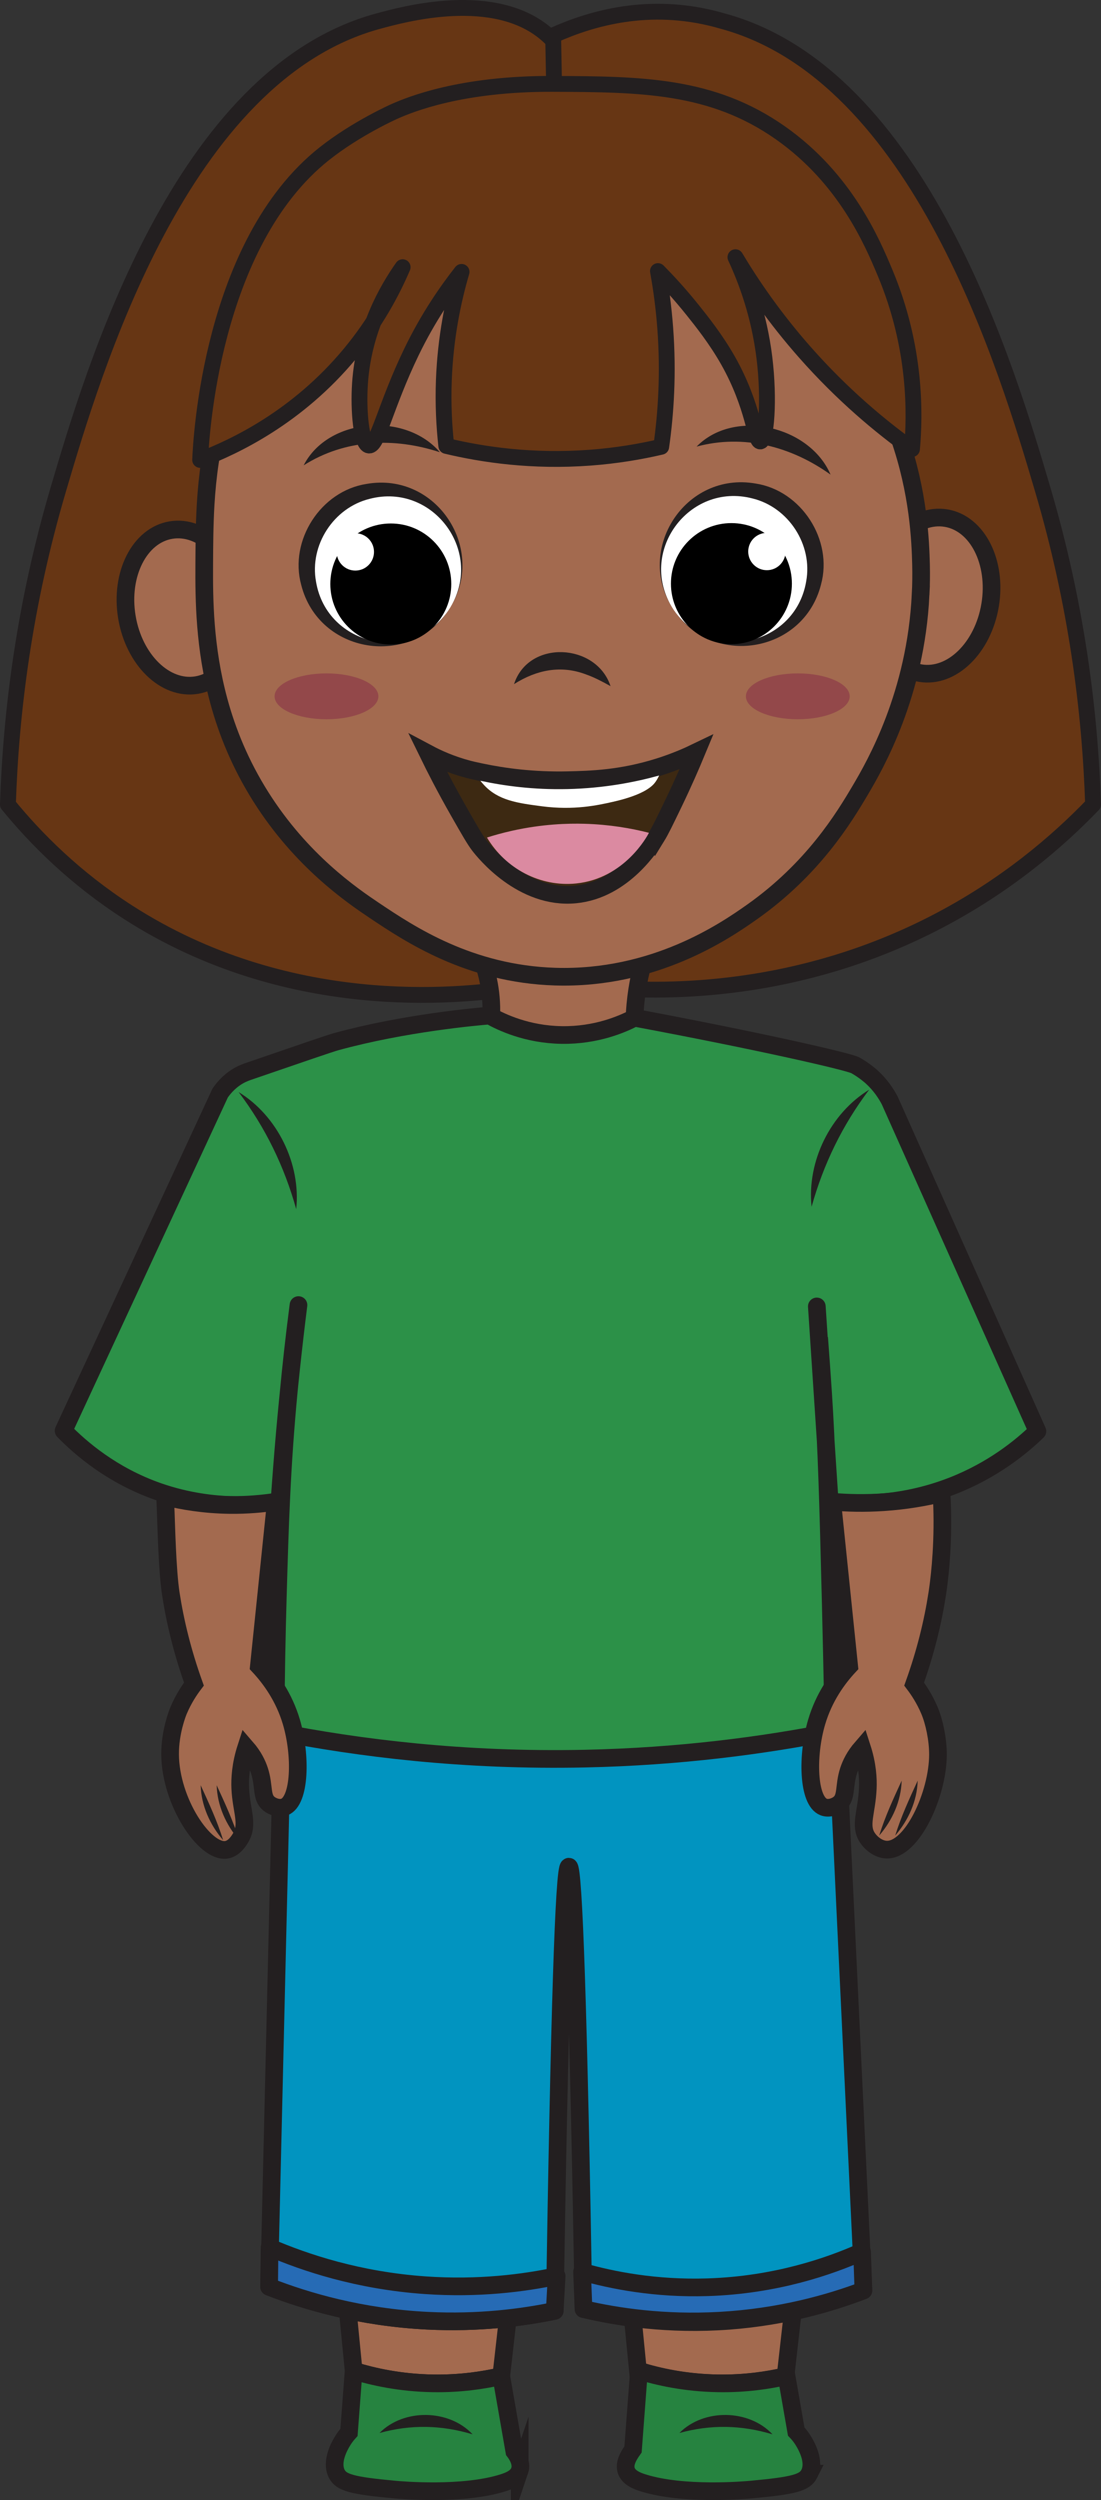 <?xml version="1.0" encoding="UTF-8"?>
<svg id="Layer_2" data-name="Layer 2" xmlns="http://www.w3.org/2000/svg" viewBox="0 0 187.025 424.331">
  <rect x="0" y="0" width="187.025" height="424.331" fill="#333333" stroke="none"/>
  <defs>
    <style>
      .cls-1 {
        fill: #fff;
      }

      .cls-2 {
        fill: #a36a4f;
      }

      .cls-2, .cls-3, .cls-4, .cls-5, .cls-6, .cls-7, .cls-8 {
        stroke: #231f20;
      }

      .cls-2, .cls-4, .cls-5, .cls-6, .cls-7, .cls-8 {
        stroke-width: 3px;
      }

      .cls-2, .cls-5, .cls-7 {
        stroke-miterlimit: 10;
      }

      .cls-3 {
        fill: #673614;
        stroke-width: 2.69px;
      }

      .cls-3, .cls-4, .cls-5, .cls-6, .cls-8 {
        stroke-linecap: round;
      }

      .cls-3, .cls-4, .cls-6, .cls-8 {
        stroke-linejoin: round;
      }

      .cls-4 {
        fill: #2c9148;
      }

      .cls-5 {
        fill: #268340;
      }

      .cls-6 {
        fill: #266bb5;
      }

      .cls-9 {
        fill: #93484a;
      }

      .cls-7 {
        fill: #3d2912;
      }

      .cls-10 {
        fill: #db8aa1;
      }

      .cls-8 {
        fill: #0194c0;
      }

      .cls-11 {
        fill: #231f20;
      }
    </style>
  </defs>
  <g id="Layer_1-2" data-name="Layer 1">
    <g>
      <path class="cls-3" d="m97.566,39.727c1.385-7.673,4.843-25.292-4.501-33.716-8.892-8.017-24.825-3.497-28.739-2.446C30.719,12.588,15.84,62.962,9.906,83.055,4.166,102.488,1.861,120.674,1.345,136.558c4.745,5.81,11.382,12.48,20.401,18.275,26.968,17.325,55.839,14.358,65.914,12.832,1.38-63.442,5.271-102.262,9.906-127.938Z"/>
      <path class="cls-3" d="m94.458,32.562c-.166-8.851-.332-17.701-.498-26.552,6.589-2.962,16.309-5.727,27.711-2.732 0.0 0.0.507.147,1.028.287,33.607,9.023,48.486,59.397,54.42,79.49,5.74,19.433,8.044,37.619,8.561,53.503-5.888,6.118-14.729,13.825-26.965,20.109-23.212,11.922-45.153,11.798-55.768,10.998-2.83-45.034-5.659-90.069-8.489-135.103Z"/>
      <g>
        <path class="cls-2" d="m81.328,161.35c.986,2.264,2.19,5.881,2.14,10.395-.022,1.986-.282,3.739-.611,5.197,3.29,1.013,7.895,2.049,13.452,2.14,4.646.076,8.605-.531,11.618-1.223-.189-2.067-.255-4.549,0-7.338.324-3.539,1.072-6.537,1.834-8.866-9.478-.102-18.955-.204-28.433-.306Z"/>
        <path class="cls-2" d="m58.545,386.792c.51,5.197,1.019,10.395,1.529,15.592,3.29,1.013,7.895,2.049,13.452,2.14,4.646.076,8.605-.531,11.618-1.223.611-5.401,1.223-10.803,1.834-16.204-9.478-.102-18.955-.204-28.433-.306Z"/>
        <path class="cls-2" d="m106.837,386.792c.51,5.197,1.019,10.395,1.529,15.592,3.29,1.013,7.895,2.049,13.452,2.14,4.646.076,8.605-.531,11.618-1.223.611-5.401,1.223-10.803,1.834-16.204-9.478-.102-18.955-.204-28.433-.306Z"/>
        <path class="cls-8" d="m146.662,388.761c-5.39,2.08-13.17,4.41-22.76,5.14-10.35.78-18.94-.59-24.78-1.99-.844-50.051-1.673-75.08-2.487-75.079-.816 0-1.617,25.127-2.403,75.389-5.58,1.15-12.94,2.1-21.54,1.68-11.46-.56-20.72-3.33-26.98-5.77.86-36.13,1.71-72.26,2.57-108.39.41.16.83.33,1.26.5,10.31,4.05,27.39,9.18,48.86,8.69,17.16-.4,31.13-4.26,40.66-7.78.85-.31,1.66-.62,2.44-.93,1.72,36.18,3.44,72.36,5.16,108.54Z"/>
        <path class="cls-4" d="m176.222,242.921c-2.72,2.63-7.53,6.6-14.54,9.32-8.88,3.44-16.72,3.1-20.74,2.65-.73-11.05-1.46-22.1-2.19-33.15-0-.001-0-.005-.001-.005-.006 0.0.707,9.196,1.069,14.765.587,9.031.858,17.962,1.292,35.46.136,5.504.307,12.994.466,21.941-11.881,2.348-26.099,4.244-42.191,4.586-20.587.438-38.429-1.79-52.586-4.586.049-9.219.221-16.919.382-22.548.361-12.604.653-22.437,1.88-35.308.349-3.665.871-8.633,1.639-14.536-.88,7-1.65,14.2-2.31,21.61-.35,3.98-.65,7.9-.92,11.77-2.15.36-5.02.67-8.4.55-2.54-.09-7.07-.48-12.22-2.28-7.86-2.75-13.18-7.38-16.05-10.32,8.87-19.11,17.74-38.22,26.6-57.33.7-1.01,1.87-2.34,3.67-3.21.33-.15.64-.28.95-.39,9.4-3.23,14.1-4.84,15.09-5.11,11.65-3.19,23.91-4.25,26.05-4.43,2.01,1.13,6.36,3.21,12.25,3.3,5.91.09,10.33-1.86,12.38-2.93,21.12,3.95,36.38,7.45,37.5,8.07,1.54.85,2.75,1.95,2.75,1.95,1.58,1.43,2.53,2.95,3.09,4.01,8.37,18.72,16.73,37.43,25.09,56.15Z"/>
        <path class="cls-2" d="m28.159,256.795c.082,1.868.244,9.728.858,13.717.747,4.85,2.005,9.967,3.924,15.327-.689.909-1.741,2.439-2.6,4.467-.172.407-1.468,3.638-1.447,7.456.044,8.016,5.898,16.778,9.565,16.204,1.342-.21,2.182-1.639,2.432-2.064,1.371-2.332.093-4.562-.076-8.331-.075-1.662.048-4.036.994-6.955,1.247,1.435,1.895,2.797,2.255,3.898.874,2.68.264,4.517,1.605,5.618.647.531,1.765.906,2.637.573,2.689-1.027,2.881-8.745,1.19-14.446-1.246-4.202-3.521-7.336-5.518-9.478.96-9.298,1.919-18.595,2.879-27.893-2.24.344-4.86.584-7.784.551-4.355-.049-8.095-.687-11.025-1.416.024.653.061,1.612.112,2.77Z"/>
        <path class="cls-2" d="m160.066,256.795c.124,6.754-.584,11.935-.858,13.717-.747,4.85-2.005,9.967-3.924,15.327.689.909,1.741,2.439,2.6,4.467.825,1.947,1.445,4.917,1.447,7.456.004,6.759-4.39,16.282-8.711,16.175-1.412-.035-2.669-1.095-3.286-2.035-1.369-2.086-.105-4.288.076-8.331.075-1.662-.048-4.036-.994-6.955-1.247,1.435-1.895,2.797-2.255,3.898-.874,2.68-.264,4.517-1.605,5.618-.647.531-1.765.906-2.637.573-2.689-1.027-2.881-8.745-1.19-14.446,1.246-4.202,3.521-7.336,5.518-9.478-.96-9.298-1.919-18.595-2.879-27.893,2.538.214,5.494.296,8.775.075,3.756-.253,7.054-.843,9.795-1.51.048.833.102,1.979.127,3.34Z"/>
        <path class="cls-5" d="m88.282,419.332c-.409,1.213-1.798,1.745-2.82,2.07-6.8,2.16-17.23,1.26-18.42,1.15-7.27-.67-9.09-1.18-9.85-2.7-1.03-2.07.52-4.74.91-5.4.34-.58.73-1.12,1.18-1.61.26-3.48.53-6.97.79-10.46,3.29,1.02,7.9,2.05,13.45,2.14,4.65.08,8.61-.53,11.62-1.22.74,4.26,1.49,8.52,2.23,12.78.345.451,1.367,1.895.91,3.25Z"/>
        <path class="cls-5" d="m137.482,419.852c-.76,1.52-2.58,2.03-9.85,2.7-1.19.11-11.62,1.01-18.42-1.15-.93-.29-2.41-.84-2.83-2.07-.39-1.19.39-2.44.77-3.04.12-.19.25-.38.38-.56.34-4.45.67-8.89,1.01-13.35,3.29,1.02,7.9,2.05,13.46,2.14,4.64.08,8.6-.53,11.61-1.22.55,3.13,1.1,6.27,1.64,9.4.51.53.95,1.11,1.32,1.75.39.66,1.94,3.33.91,5.4Z"/>
        <path class="cls-11" d="m36.806,303.004c1.439,3.136,2.789,6.031,3.822,9.325-2.237-2.584-3.726-5.873-3.822-9.325h0Z"/>
        <path class="cls-11" d="m34.086,303.004c1.438,3.136,2.789,6.031,3.822,9.325-2.237-2.584-3.726-5.873-3.822-9.325h0Z"/>
        <path class="cls-11" d="m153.166,302.226c-.096,3.452-1.585,6.741-3.822,9.325,1.033-3.293,2.383-6.189,3.822-9.325h0Z"/>
        <path class="cls-11" d="m155.886,302.226c-.096,3.452-1.585,6.741-3.822,9.325,1.033-3.293,2.383-6.189,3.822-9.325h0Z"/>
        <path class="cls-11" d="m40.532,185.354c6.598,4.029,10.603,12.189,9.784,19.873-2.028-7.263-5.235-13.853-9.784-19.873h0Z"/>
        <path class="cls-11" d="m147.646,184.953c-4.548,6.019-7.755,12.61-9.783,19.873-.819-7.684,3.185-15.844,9.783-19.873h0Z"/>
        <path class="cls-11" d="m64.462,412.953c4.113-4.181,11.829-4.062,15.822.229-5.268-1.596-10.512-1.7-15.822-.229h0Z"/>
        <path class="cls-11" d="m115.407,412.953c4.113-4.181,11.829-4.062,15.822.229-5.268-1.596-10.512-1.7-15.822-.229h0Z"/>
        <path class="cls-6" d="m45.793,381.45c5.952,2.558,15.039,5.628,26.465,6.42,9.043.627,16.705-.371,22.299-1.548-.109,1.965-.219,3.93-.328,5.895-5.581,1.154-12.938,2.1-21.541,1.68-11.458-.559-20.714-3.326-26.973-5.762.026-2.228.052-4.457.078-6.685Z"/>
        <path class="cls-6" d="m146.436,382.195c-5.516,2.448-14.622,5.65-26.24,6.017-8.862.28-16.209-1.182-21.322-2.634.082,2.111.165,4.222.247,6.333,5.68,1.307,13.662,2.513,23.182,1.978,10.315-.58,18.664-2.992,24.363-5.127-.077-2.189-.153-4.378-.229-6.567Z"/>
        <ellipse class="cls-2" cx="158.518" cy="101.094" rx="13.336" ry="9.805" transform="translate(32.842 240.928) rotate(-80.58)"/>
        <ellipse class="cls-2" cx="31.226" cy="103.124" rx="9.805" ry="13.336" transform="translate(-16.458 6.502) rotate(-9.42)"/>
        <path class="cls-2" d="m156.383,100.904c-.82,16.94-7.71,28.92-10.25,33.21-2.78,4.7-8.01,13.33-18.34,20.64-4.6,3.25-16.63,11.52-33.48,11.01-14.6-.45-24.75-7.24-30.73-11.24-3.85-2.58-12.41-8.43-19.26-19.26-3.5-5.54-5.74-11.07-7.16-16.32-2.46-9.08-2.5-17.28-2.47-23.12.02-3.24.03-6.68.24-10.24.57-9.41,2.5-19.68,9.39-29.43,16.48-23.31,46.93-23.38,49.98-23.34,2.62.03,31.43.89,49.54,24.72,4.21,5.55,7.01,11.23,8.86,16.53,3.35,9.54,3.65,17.81,3.75,21.76.04,1.74.02,3.44-.07,5.08Z"/>
        <path class="cls-11" d="m87.318,116.117c2.467-7.609,13.986-6.982,16.395.344-1.486-.832-2.82-1.519-4.185-1.997-4.234-1.606-8.38-.782-12.21,1.653h0Z"/>
        <path class="cls-11" d="m51.581,78.984c4.179-8.166,17.35-9.049,23.147-2.22-7.759-2.569-16.145-2.229-23.147,2.22h0Z"/>
        <path class="cls-11" d="m118.323,75.804c6.416-6.556,19.255-3.489,22.762,4.754-6.646-4.758-14.755-6.923-22.762-4.754h0Z"/>
        <g>
          <circle class="cls-1" cx="65.275" cy="96.253" r="13.142"/>
          <path class="cls-11" d="m76.304,103.401c-6.48,10.055-22.166,7.64-25.14-4.135-2.072-7.564,3.343-15.934,11.097-17.13,11.967-2.104,20.578,11.246,14.042,21.265h0Zm0,0c6.139-9.537-2.656-21.553-13.502-18.735-6.123,1.497-10.255,7.858-9.119,14.062,1.852,11.06,16.425,14.172,22.622,4.672h0Z"/>
        </g>
        <circle cx="66.385" cy="99.123" r="10.273"/>
        <circle class="cls-1" cx="60.362" cy="93.675" r="3.169"/>
        <path class="cls-7" d="m111.538,141.982c-.797,1.29-5.579,9.034-13.8,9.833-9.018.876-15.494-7.254-16.31-8.311-.766-.992-1.684-2.602-3.521-5.821-2.304-4.039-4.036-7.448-5.175-9.779,1.531.815,3.851,1.891,6.847,2.677.363.095,1.046.254,2.009.457,4.01.849,9.02,1.512,14.78,1.385,3.966-.087,9.187-.227,15.6-2.253,2.671-.844,4.824-1.785,6.331-2.513-.866,2.085-2.18,5.133-3.933,8.765-1.449,3-2.173,4.501-2.827,5.561Z"/>
        <path class="cls-10" d="m110.238,141.351c-.267.522-4.134,7.764-12.382,8.599-6.022.609-11.946-2.442-15.134-7.796,1.038-.331,2.488-.754,4.242-1.146,5.179-1.158,9.55-1.265,12.304-1.189,4.262.118,7.97.768,10.97,1.533Z"/>
        <path class="cls-1" d="m111.968,131.623c-.19.4-.4.78-.63,1.1-.38.53-1.62,2.1-7.18,3.36-2.67.61-6.66,1.47-12.08.77-4.11-.54-7.47-.97-9.92-3.68-.15-.17-.35-.39-.57-.66,4.01.87,9.02,1.55,14.78,1.42,6.25-.14,11.55-1.18,15.6-2.31Z"/>
        <g>
          <circle class="cls-1" cx="125.353" cy="96.19" r="13.142"/>
          <path class="cls-11" d="m114.325,103.338c6.197,9.5,20.771,6.386,22.622-4.673,1.135-6.203-2.996-12.566-9.119-14.062-10.848-2.817-19.641,9.198-13.502,18.735h0Zm0,0c-6.534-10.021,2.074-23.369,14.043-21.265,7.753,1.197,13.17,9.566,11.097,17.131-2.973,11.774-18.661,14.191-25.14,4.135h0Z"/>
        </g>
        <circle cx="124.244" cy="99.059" r="10.273"/>
        <circle class="cls-1" cx="130.267" cy="93.612" r="3.169"/>
        <ellipse class="cls-9" cx="55.459" cy="118.187" rx="8.817" ry="3.893"/>
        <ellipse class="cls-9" cx="135.521" cy="118.187" rx="8.817" ry="3.893"/>
      </g>
      <path class="cls-3" d="m93.896,14.237c-15.576-.068-24.227,3.497-26.876,4.665-0.0 0-6.433,2.838-11.924,7.185-19.305,15.283-20.97,48.713-21.095,51.975,5.872-2.237,16.513-7.259,25.452-18.038,4.366-5.264,7.151-10.484,8.943-14.675-2.654,3.763-6.633,10.597-7.244,19.731-.308,4.607.203,10.359,1.511,10.536,1.464.199,2.792-6.699,7.233-15.881,2.864-5.922,6.049-10.464,8.509-13.587-1.421,4.834-2.728,11.05-3.006,18.337-.158,4.139.044,7.903.415,11.202,6.23,1.49,14.627,2.727,24.454,1.992,4.475-.334,8.515-1.023,12.051-1.849.806-5.656,1.255-12.463.685-20.115-.259-3.484-.699-6.727-1.24-9.703,1.598,1.613,3.672,3.836,5.912,6.635,1.509,1.886,3.929,4.909,5.98,8.523,4.443,7.827,4.565,13.856,5.503,13.758,1.001-.105,1.57-7.048.688-14.217-.902-7.33-3.107-13.157-4.92-17.056,2.899,4.843,6.744,10.414,11.799,16.139,6.371,7.216,12.803,12.569,18.191,16.433.526-5.844.754-17.25-4.586-29.962-2.163-5.15-6.689-15.922-17.733-23.694-11.675-8.216-23.799-8.269-38.703-8.334Z"/>
    </g>
  </g>
</svg>